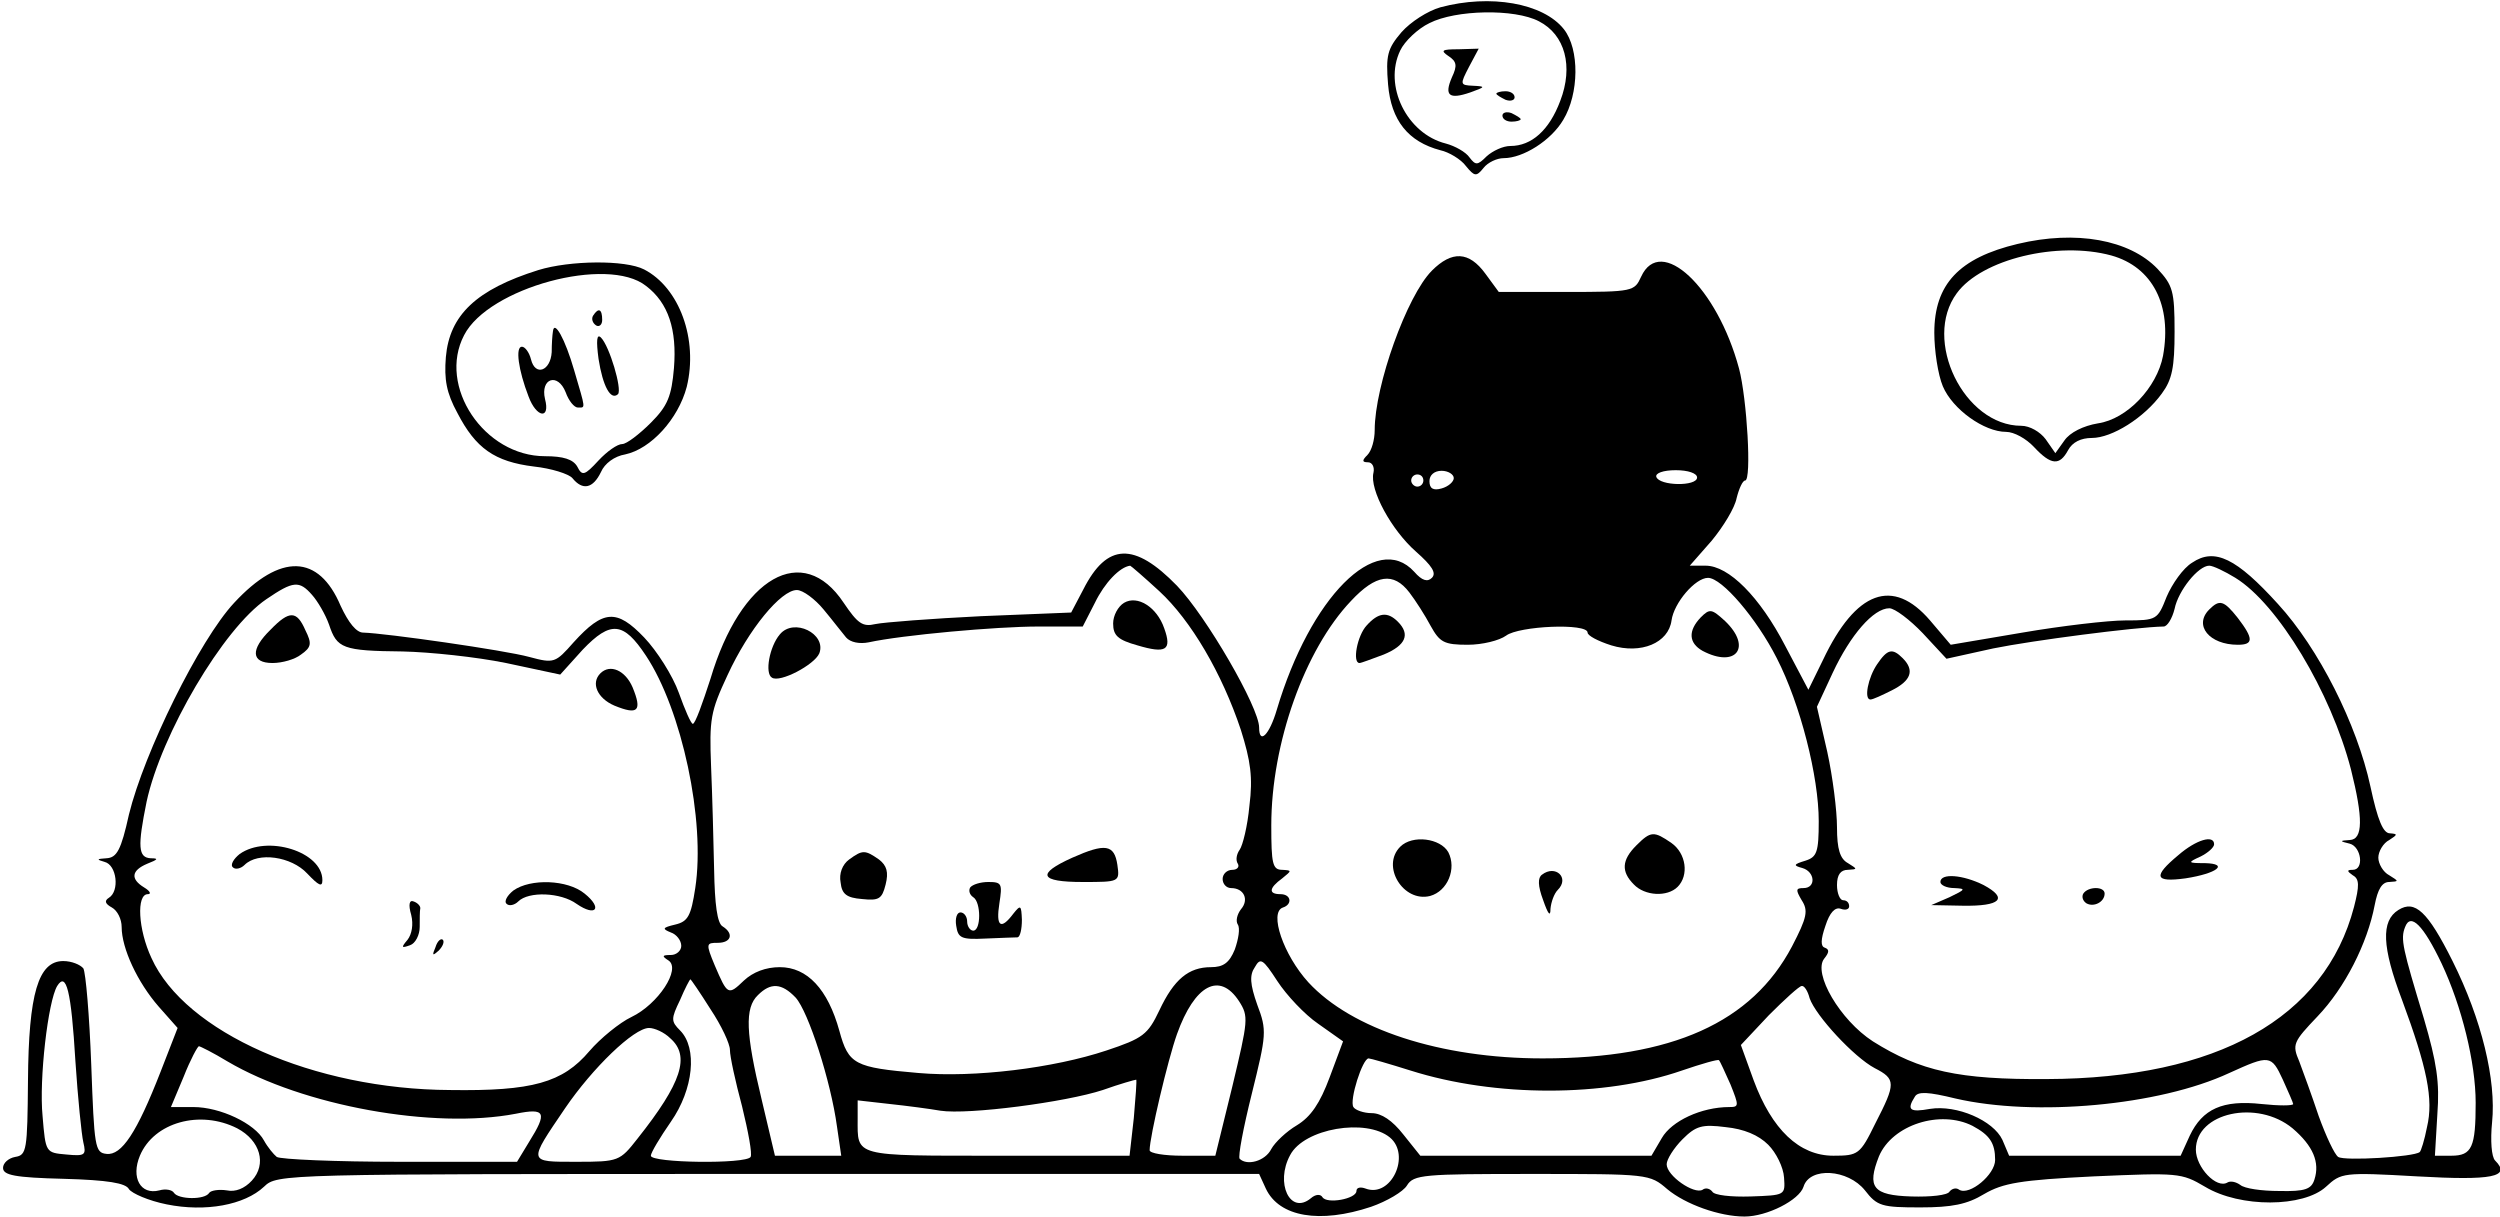 <?xml version="1.0" standalone="no"?>
<!DOCTYPE svg PUBLIC "-//W3C//DTD SVG 20010904//EN"
 "http://www.w3.org/TR/2001/REC-SVG-20010904/DTD/svg10.dtd">
<svg version="1.0" xmlns="http://www.w3.org/2000/svg"
 width="411pt" height="200pt" viewBox="0 0 411 200"
 preserveAspectRatio="xMidYMid meet">

<g transform="translate(0,200) scale(0.1,-0.1)"
fill="#000000" stroke="none">
<path d="M2368 1988 c-21 -6 -49 -24 -64 -41 -23 -27 -26 -38 -22 -86 5 -59
33 -94 86 -108 14 -3 34 -15 42 -26 14 -17 17 -18 29 -3 7 9 22 16 33 16 32 0
78 29 98 63 26 43 27 116 1 149 -34 43 -121 58 -203 36z m162 -23 c43 -22 57
-74 35 -131 -18 -48 -47 -74 -82 -74 -12 0 -29 -8 -39 -17 -15 -15 -18 -15
-28 -2 -6 9 -24 19 -39 23 -64 16 -103 95 -75 153 7 15 29 36 48 45 43 22 140
24 180 3z"/>
<path d="M2381 1908 c14 -9 15 -16 6 -35 -13 -30 -5 -37 30 -25 25 9 26 10 5
11 -22 1 -22 2 -7 31 l16 30 -33 -1 c-28 0 -30 -2 -17 -11z"/>
<path d="M2460 1846 c0 -2 7 -6 15 -10 8 -3 15 -1 15 4 0 6 -7 10 -15 10 -8 0
-15 -2 -15 -4z"/>
<path d="M2470 1810 c0 -6 7 -10 15 -10 8 0 15 2 15 4 0 2 -7 6 -15 10 -8 3
-15 1 -15 -4z"/>
<path d="M3317 1599 c-96 -23 -137 -66 -137 -146 0 -29 6 -69 14 -88 16 -38
68 -75 104 -75 13 0 33 -11 46 -25 28 -30 42 -31 56 -5 7 13 21 20 39 20 33 0
86 33 115 73 17 23 21 43 21 102 0 67 -3 76 -28 103 -46 48 -134 64 -230 41z
m154 -19 c68 -19 100 -82 85 -165 -10 -52 -59 -104 -107 -111 -24 -4 -46 -15
-55 -28 l-15 -21 -16 23 c-9 12 -26 22 -40 22 -94 0 -163 141 -106 218 41 56
166 86 254 62z"/>
<path d="M2354 1555 c-41 -41 -94 -189 -94 -262 0 -16 -5 -34 -12 -41 -9 -9
-9 -12 1 -12 7 0 11 -8 9 -17 -7 -28 30 -95 70 -130 26 -23 34 -35 26 -43 -7
-7 -16 -5 -29 10 -62 68 -171 -42 -226 -227 -12 -41 -29 -58 -29 -29 0 33 -87
183 -135 233 -70 72 -115 71 -154 -6 l-20 -38 -148 -6 c-81 -4 -160 -10 -174
-13 -21 -5 -29 1 -52 35 -67 101 -169 43 -219 -125 -13 -40 -25 -74 -29 -74
-3 0 -13 23 -23 51 -10 28 -36 69 -57 91 -45 47 -67 46 -116 -8 -30 -34 -32
-35 -73 -24 -40 11 -236 39 -273 40 -11 0 -24 16 -37 44 -36 85 -99 87 -175 5
-57 -61 -148 -246 -173 -348 -13 -59 -20 -71 -37 -72 -16 -1 -17 -2 -3 -6 20
-5 25 -48 7 -59 -8 -5 -6 -10 5 -16 9 -5 16 -19 16 -32 0 -35 26 -91 61 -131
l31 -35 -28 -72 c-39 -100 -64 -138 -89 -135 -19 2 -20 11 -25 147 -3 80 -9
151 -13 158 -5 6 -19 12 -33 12 -41 0 -57 -53 -58 -197 -1 -114 -2 -122 -21
-125 -11 -2 -20 -10 -20 -18 0 -12 19 -16 100 -18 72 -2 102 -7 107 -17 5 -7
32 -19 62 -25 64 -13 128 -1 160 29 22 21 25 21 829 21 l807 0 11 -24 c22 -47
89 -58 173 -30 26 9 53 25 59 35 11 18 27 19 205 19 192 0 194 0 223 -25 30
-25 86 -45 127 -45 37 0 90 27 97 49 10 33 73 29 101 -6 20 -26 28 -28 91 -28
52 0 77 5 105 22 31 18 59 23 180 29 139 6 144 6 183 -17 58 -35 162 -34 199
0 25 23 28 24 150 17 123 -7 155 -1 128 26 -6 6 -8 33 -5 63 7 69 -17 169 -65
265 -41 82 -62 101 -89 84 -29 -18 -27 -61 6 -148 41 -111 52 -163 41 -209 -4
-21 -10 -40 -12 -41 -9 -8 -124 -15 -134 -8 -6 4 -20 34 -32 67 -11 33 -26 74
-32 90 -12 28 -10 32 30 74 45 47 82 120 94 183 5 26 12 38 24 38 16 1 16 1 0
11 -10 5 -18 19 -18 29 0 10 8 24 18 29 14 9 14 10 1 11 -11 0 -20 21 -32 77
-22 102 -85 227 -152 300 -68 75 -104 93 -141 68 -15 -9 -33 -35 -42 -56 -15
-38 -16 -39 -68 -39 -28 0 -105 -9 -169 -20 l-118 -20 -34 40 c-61 71 -122 49
-176 -65 l-24 -49 -38 72 c-42 81 -93 132 -131 132 l-26 0 36 41 c19 23 38 54
41 70 4 16 10 29 14 29 11 0 3 135 -10 184 -36 134 -129 221 -161 151 -11 -24
-13 -25 -123 -25 l-111 0 -22 30 c-27 37 -55 38 -88 5z m36 -341 c0 -6 -9 -14
-20 -17 -14 -4 -20 0 -20 12 0 10 8 17 20 17 11 0 20 -6 20 -12z m400 1 c0
-15 -62 -14 -67 1 -2 6 11 11 32 11 20 0 35 -5 35 -12z m-450 -5 c0 -5 -4 -10
-10 -10 -5 0 -10 5 -10 10 0 6 5 10 10 10 6 0 10 -4 10 -10z m-434 -182 c52
-48 103 -135 134 -228 16 -51 20 -78 14 -125 -3 -33 -11 -65 -16 -72 -5 -7 -7
-17 -3 -23 3 -5 -1 -10 -9 -10 -9 0 -16 -7 -16 -15 0 -8 6 -15 14 -15 21 0 30
-19 16 -35 -6 -8 -9 -19 -5 -25 4 -6 1 -24 -5 -41 -9 -22 -19 -29 -39 -29 -37
0 -61 -20 -85 -71 -19 -40 -27 -46 -87 -66 -87 -29 -217 -45 -309 -37 -105 9
-115 14 -130 69 -19 69 -53 105 -98 105 -23 0 -44 -8 -59 -22 -26 -25 -27 -24
-48 25 -15 36 -14 37 5 37 22 0 27 15 8 27 -9 5 -13 37 -14 93 -1 47 -3 123
-5 170 -3 78 -1 90 27 150 35 76 88 140 114 140 10 0 30 -15 44 -32 15 -18 31
-39 37 -46 7 -8 22 -11 37 -8 55 12 210 26 279 26 l73 0 20 39 c16 33 41 59
58 61 1 0 23 -19 48 -42z m1769 22 c70 -43 157 -188 190 -315 20 -80 20 -115
-2 -116 -17 -1 -17 -2 0 -6 19 -5 24 -43 5 -43 -10 0 -10 -2 0 -9 11 -6 11
-17 2 -52 -48 -183 -225 -282 -505 -283 -145 -1 -208 13 -286 62 -54 35 -99
112 -80 136 8 10 9 15 1 18 -7 2 -7 13 1 36 7 22 16 31 25 28 8 -3 14 -1 14 4
0 6 -4 10 -10 10 -5 0 -10 11 -10 25 0 17 6 25 18 25 16 1 16 1 0 11 -13 7
-18 23 -18 59 0 27 -7 83 -16 124 l-17 74 26 56 c29 62 67 106 93 106 9 0 34
-19 55 -41 l39 -42 77 17 c64 13 233 35 280 36 6 0 14 13 18 29 6 30 39 71 57
71 6 0 25 -9 43 -20z m-1358 -24 c10 -13 26 -38 35 -55 15 -27 22 -31 61 -31
24 0 52 7 63 15 21 16 134 21 134 5 0 -5 17 -14 39 -21 49 -15 94 4 99 41 4
29 39 70 60 70 23 0 80 -67 113 -132 39 -76 69 -195 69 -268 0 -51 -3 -59 -22
-65 -20 -6 -20 -8 -5 -12 21 -6 23 -33 2 -33 -13 0 -13 -3 -3 -20 11 -17 9
-28 -16 -76 -66 -125 -197 -184 -410 -184 -168 0 -314 48 -385 125 -41 45 -65
115 -42 123 16 5 14 22 -4 22 -20 0 -19 10 3 26 16 13 16 13 0 14 -16 0 -18
10 -18 73 0 135 55 289 131 369 41 44 70 48 96 14z m-1804 -4 c9 -10 22 -32
28 -49 13 -39 22 -43 121 -44 45 -1 121 -9 170 -19 l89 -19 37 41 c46 48 67
46 104 -10 59 -89 98 -271 81 -382 -7 -46 -12 -55 -33 -60 -21 -5 -22 -7 -7
-13 9 -3 17 -13 17 -22 0 -8 -8 -15 -17 -15 -15 0 -15 -2 -4 -9 21 -14 -17
-72 -61 -93 -19 -9 -51 -35 -69 -56 -44 -52 -94 -66 -229 -64 -224 1 -436 95
-491 217 -22 47 -25 105 -6 105 6 0 4 5 -6 11 -23 14 -21 28 5 39 18 7 19 9 6
9 -21 1 -22 19 -7 93 24 111 126 285 197 333 44 30 54 31 75 7z m3501 -606
c33 -70 56 -163 56 -229 0 -73 -6 -87 -40 -87 l-27 0 4 68 c4 53 -1 85 -22
157 -35 116 -39 131 -31 151 9 24 30 3 60 -60z m-1847 -99 l41 -29 -22 -59
c-16 -43 -31 -65 -54 -79 -17 -10 -36 -28 -42 -39 -10 -20 -40 -28 -52 -16 -3
3 6 51 20 107 24 97 25 104 9 146 -12 34 -13 49 -4 62 9 16 13 14 37 -23 15
-23 45 -55 67 -70z m-2043 -62 c4 -60 10 -120 13 -133 5 -21 3 -23 -28 -20
-34 3 -34 3 -39 63 -6 61 9 189 24 214 15 24 23 -7 30 -124z m1044 86 c18 -27
32 -57 32 -67 0 -11 9 -52 20 -93 10 -41 17 -78 14 -83 -7 -12 -164 -10 -164
2 0 5 15 30 33 56 37 53 44 121 15 150 -15 15 -15 19 0 50 8 19 16 34 17 34 1
0 16 -22 33 -49z m140 19 c21 -23 58 -138 68 -212 l7 -48 -55 0 -54 0 -22 93
c-26 108 -28 150 -6 171 21 21 39 20 62 -4z m729 -6 c16 -25 15 -31 -11 -140
l-28 -114 -54 0 c-30 0 -54 4 -54 9 0 22 30 149 45 191 29 81 70 103 102 54z
m938 5 c10 -29 73 -97 107 -115 35 -18 35 -25 1 -91 -25 -51 -28 -53 -69 -53
-56 0 -101 43 -131 124 l-21 58 46 49 c26 26 50 48 54 48 4 1 10 -8 13 -20z
m-1873 -66 c33 -29 19 -73 -54 -165 -29 -37 -31 -38 -100 -38 -81 0 -80 -2
-19 88 45 66 113 132 138 132 9 0 25 -7 35 -17z m-728 -38 c124 -73 339 -112
474 -86 49 10 52 2 22 -46 l-20 -33 -192 0 c-106 0 -197 4 -203 8 -5 4 -15 16
-21 27 -15 28 -72 55 -116 55 l-37 0 21 50 c11 28 23 50 25 50 2 0 24 -11 47
-25z m1945 -15 c139 -44 319 -44 446 0 32 11 60 19 61 17 2 -2 10 -20 19 -40
14 -35 14 -37 -2 -37 -46 0 -95 -23 -111 -51 l-17 -29 -190 0 -190 0 -28 35
c-18 23 -36 35 -52 35 -13 0 -27 5 -30 10 -7 11 15 80 25 80 3 0 34 -9 69 -20z
m1434 -15 c9 -20 17 -38 17 -40 0 -3 -24 -3 -52 0 -64 7 -97 -8 -118 -52 l-15
-33 -141 0 -141 0 -11 26 c-15 32 -75 58 -119 51 -33 -6 -39 -2 -25 20 5 9 22
8 67 -3 130 -30 334 -12 450 42 66 30 69 30 88 -11z m-1889 -63 l-7 -62 -217
0 c-239 0 -230 -2 -230 61 l0 30 53 -6 c28 -3 66 -8 83 -11 46 -7 206 14 267
34 28 10 53 17 55 17 1 -1 -1 -29 -4 -63z m1905 -17 c34 -29 45 -56 36 -84 -5
-16 -15 -20 -58 -19 -29 0 -57 4 -64 10 -7 5 -16 7 -21 4 -18 -11 -52 25 -52
54 0 61 101 83 159 35z m-3379 0 c38 -20 49 -59 24 -86 -12 -13 -27 -19 -41
-16 -13 2 -26 0 -29 -4 -7 -12 -51 -11 -58 0 -3 5 -14 7 -24 4 -31 -8 -47 21
-32 57 23 55 99 76 160 45z m2853 4 c28 -15 37 -28 37 -56 0 -24 -42 -59 -59
-49 -5 4 -12 2 -16 -3 -3 -6 -31 -9 -63 -8 -63 2 -73 15 -53 66 22 52 101 77
154 50z m-958 -19 c35 -29 2 -100 -40 -84 -8 3 -15 2 -15 -4 0 -13 -49 -22
-56 -10 -3 5 -11 5 -19 -2 -34 -28 -59 25 -34 71 23 44 125 61 164 29z m622
-12 c13 -13 25 -37 26 -54 2 -29 2 -29 -55 -31 -32 -1 -60 2 -63 8 -4 5 -11 7
-16 3 -14 -8 -59 23 -59 42 0 8 12 27 26 41 22 22 32 25 71 20 30 -3 54 -13
70 -29z"/>
<path d="M1848 1009 c-10 -6 -18 -21 -18 -34 0 -20 8 -27 40 -36 47 -14 57 -8
44 28 -12 35 -44 55 -66 42z"/>
<path d="M1282 957 c-17 -20 -25 -64 -13 -71 13 -9 70 21 78 40 12 32 -42 59
-65 31z"/>
<path d="M1763 590 c-60 -27 -54 -40 17 -40 60 0 61 0 57 28 -5 34 -20 36 -74
12z"/>
<path d="M1396 587 c-11 -8 -17 -23 -14 -38 2 -19 10 -25 35 -27 28 -3 33 0
39 24 5 20 2 31 -11 41 -23 16 -27 16 -49 0z"/>
<path d="M1595 541 c-3 -5 -1 -12 5 -16 13 -8 13 -55 0 -55 -5 0 -10 7 -10 15
0 8 -5 15 -11 15 -6 0 -9 -10 -7 -22 3 -20 8 -23 48 -21 25 1 48 2 53 2 4 1 7
13 7 29 -1 24 -2 25 -14 10 -21 -28 -29 -21 -23 17 5 32 4 35 -18 35 -13 0
-26 -4 -30 -9z"/>
<path d="M3632 998 c-26 -26 0 -58 47 -58 26 0 26 10 0 44 -23 29 -30 31 -47
14z"/>
<path d="M3086 908 c-15 -22 -22 -58 -11 -58 4 0 19 7 35 15 32 16 38 33 18
53 -17 17 -25 15 -42 -10z"/>
<path d="M3581 594 c-42 -35 -39 -45 12 -38 52 8 72 24 32 25 -29 0 -29 1 -7
11 12 6 22 15 22 20 0 16 -29 8 -59 -18z"/>
<path d="M3190 550 c0 -5 10 -10 23 -10 19 -1 19 -2 -8 -15 l-30 -13 52 -1
c62 -1 75 12 34 34 -34 17 -71 20 -71 5z"/>
<path d="M3425 531 c-3 -5 -1 -12 5 -16 12 -7 30 2 30 16 0 12 -27 12 -35 0z"/>
<path d="M2796 985 c-21 -22 -20 -42 3 -55 55 -29 82 6 37 49 -22 20 -25 21
-40 6z"/>
<path d="M2247 972 c-16 -17 -24 -62 -12 -62 3 0 21 7 40 14 36 15 44 33 23
54 -17 17 -32 15 -51 -6z"/>
<path d="M2690 610 c-24 -24 -25 -43 -4 -64 18 -19 55 -21 72 -4 19 19 14 55
-10 72 -29 20 -34 20 -58 -4z"/>
<path d="M2302 608 c-32 -32 5 -92 49 -81 29 8 44 45 30 72 -13 23 -59 29 -79
9z"/>
<path d="M2535 562 c-7 -5 -7 -18 2 -42 8 -23 12 -28 12 -14 1 11 6 25 12 31
20 20 -4 42 -26 25z"/>
<path d="M445 965 c-34 -33 -32 -55 3 -55 16 0 37 6 47 14 17 12 18 18 7 40
-14 32 -26 33 -57 1z"/>
<path d="M987 893 c-16 -16 -5 -41 23 -53 39 -16 46 -9 30 30 -12 28 -37 39
-53 23z"/>
<path d="M394 596 c-10 -8 -16 -18 -11 -22 4 -4 13 -2 19 4 22 22 77 14 103
-14 19 -20 25 -23 25 -11 0 47 -91 75 -136 43z"/>
<path d="M844 536 c-10 -8 -16 -18 -11 -22 4 -4 13 -2 19 4 17 17 70 15 96 -4
32 -22 43 -7 13 17 -28 23 -89 25 -117 5z"/>
<path d="M676 496 c4 -16 1 -32 -6 -41 -11 -13 -10 -14 4 -9 9 3 16 17 16 30
0 13 0 27 1 31 0 4 -5 9 -11 11 -7 3 -9 -5 -4 -22z"/>
<path d="M716 443 c-6 -14 -5 -15 5 -6 7 7 10 15 7 18 -3 3 -9 -2 -12 -12z"/>
<path d="M885 1556 c-102 -32 -146 -74 -152 -143 -3 -37 1 -59 19 -92 30 -58
61 -80 126 -88 28 -3 57 -12 63 -19 17 -21 34 -17 47 10 6 14 22 26 40 29 42
9 87 58 101 111 19 78 -12 163 -70 193 -31 16 -122 15 -174 -1z m177 -26 c37
-28 51 -72 46 -135 -4 -46 -10 -62 -38 -90 -19 -19 -40 -35 -47 -35 -8 0 -25
-12 -39 -27 -23 -25 -27 -26 -35 -10 -7 12 -23 17 -53 17 -100 0 -177 115
-133 199 40 78 236 131 299 81z"/>
<path d="M975 1481 c-3 -5 -1 -12 5 -16 5 -3 10 1 10 9 0 18 -6 21 -15 7z"/>
<path d="M909 1455 c-1 -6 -2 -21 -2 -34 -2 -31 -27 -40 -34 -12 -3 12 -10 21
-15 21 -11 0 -6 -38 11 -82 13 -35 36 -38 27 -4 -8 34 21 44 34 11 5 -14 14
-25 20 -25 13 0 13 -4 -6 61 -15 52 -33 84 -35 64z"/>
<path d="M984 1410 c7 -45 20 -69 32 -58 7 8 -14 79 -28 93 -7 7 -8 -5 -4 -35z"/>
</g>
</svg>
